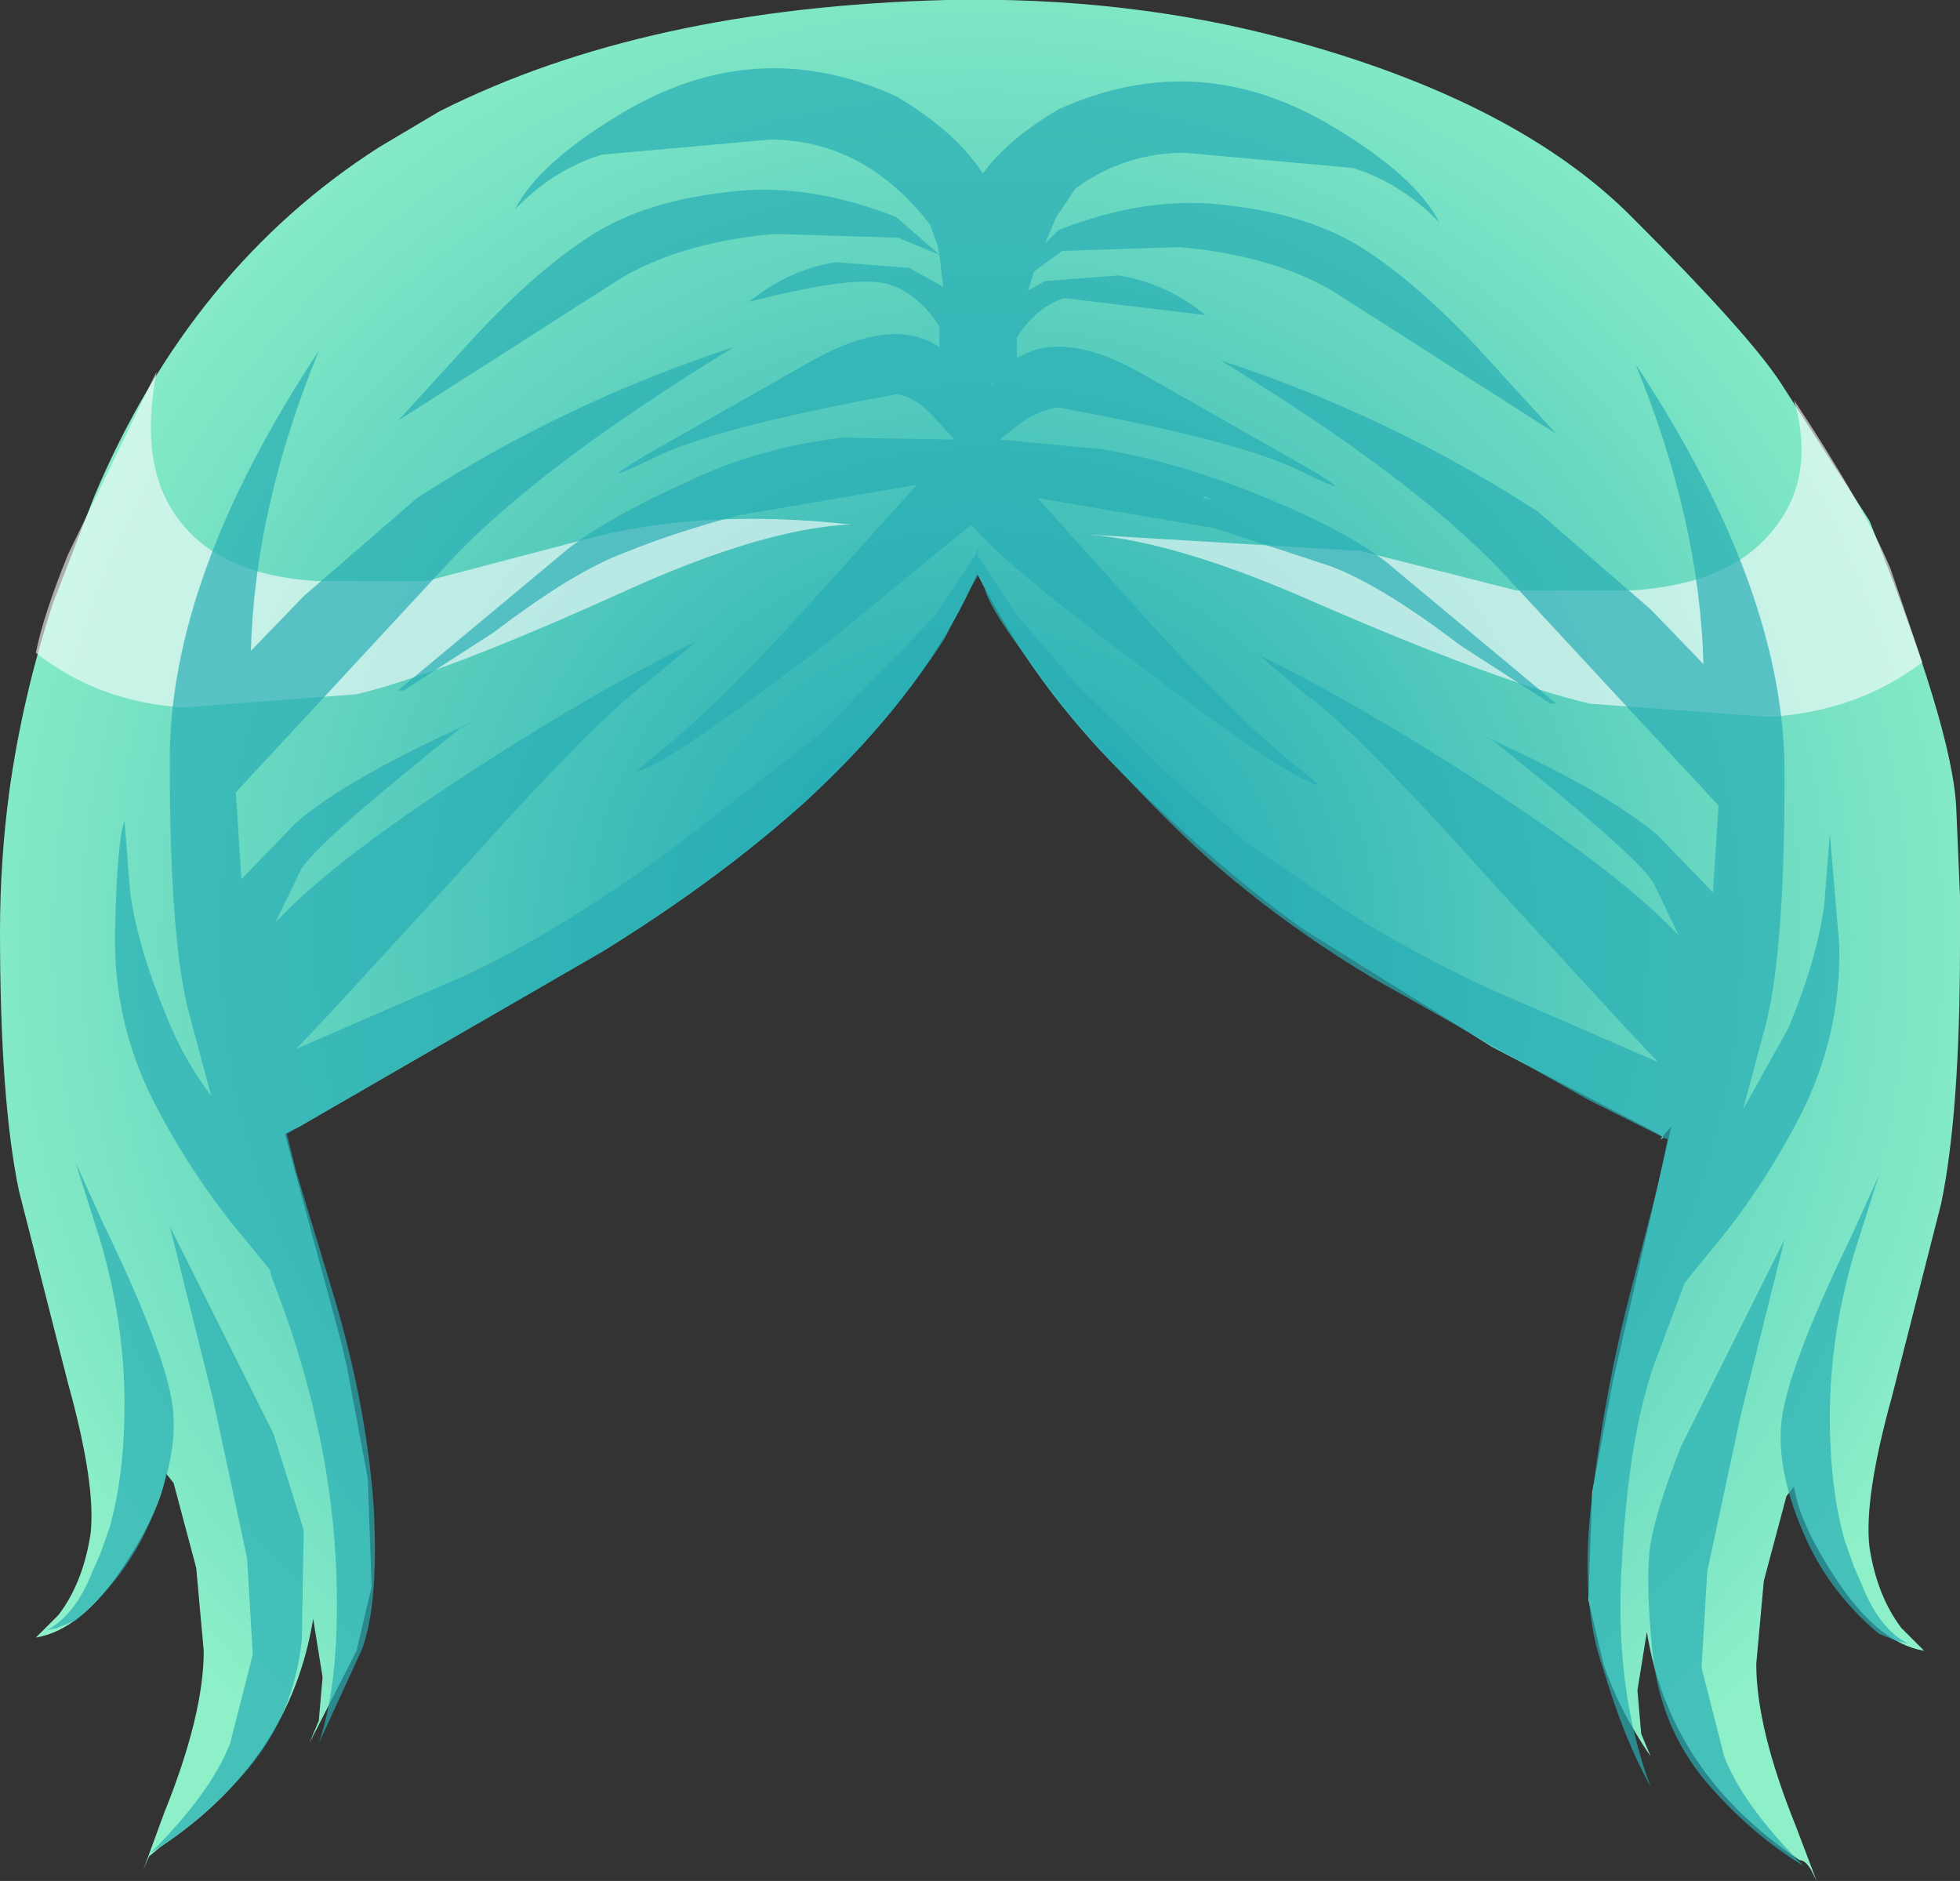<svg xmlns="http://www.w3.org/2000/svg" xmlns:ffdec="https://www.free-decompiler.com/flash" xmlns:xlink="http://www.w3.org/1999/xlink" ffdec:objectType="frame" width="51.95" height="49.85"><rect width="100%" height="100%" fill="#333333" stroke="none"/><use ffdec:characterId="3" xlink:href="#a" width="51.95" height="49.85"/><defs><radialGradient id="b" cx="0" cy="0" r="819.2" gradientTransform="translate(26.55 24.9)scale(.041)" gradientUnits="userSpaceOnUse" spreadMethod="pad"><stop offset=".114" stop-color="#26acb4"/><stop offset=".843" stop-color="#8df0c8"/></radialGradient><g id="a" fill-rule="evenodd"><path fill="url(#b)" d="m47.75 10.15 2.35 3.65q2.2 5.5 2.3 7.6l.1 2.35v1.3q0 4.45-.5 6.85L50.7 37q-.75 2.7-.6 4 .2 1.3.85 2.15l.6.6q-1.2-.2-2.3-1.85-1-1.5-1.15-2.5l-.2.25-.6 2.25-.2 2.2q0 1.7 1.05 4.3l.55 1.45-.15-.3q-.15-.25-.3-.25-3.45-2.3-4.05-6.05l-.25 1.55.1 1.15.25.6q-.85-1.25-1.25-2.45l-.4-1.7.1-2.85.55-2.95.15-.65 1.4-6.1-.3.35.1-.05-.15-.1-4.4-2.3-5.05-3.15q-2.35-1.7-4.75-4.1t-3.85-5.3q-2.3 5.3-9.9 10L8.5 29.85l-.4.2 1.5 5.55.15.65.55 2.95.1 2.85-.4 1.7-1.25 2.45.25-.6.1-1.15-.25-1.55q-.6 3.75-4.05 6.05l-.3.25-.15.35.55-1.5q1.05-2.6 1.05-4.3l-.2-2.2-.6-2.25-.2-.25q-.15 1-1.15 2.5-1.1 1.65-2.3 1.85l.6-.6q.65-.85.85-2.15.15-1.3-.6-4l-1.3-5.1q-.5-2.4-.5-6.85 0-1.9.25-3.75.35-2.5 1.15-4.95l1.1-2.85Q5.6 7.1 10.6 3.9l1.6-.95Q17.65.2 25.65 0q4.8-.1 9.05 1.05 6.1 1.65 9.15 4.75 3.05 3.05 3.9 4.35" transform="translate(-.55)"/><path fill="#fff" fill-opacity=".6" d="M4.8 13.85q1.1 1.4 3.6 1.55h2.9l4-1.05q3.15-.9 7.25-.45-2.3.1-5.95 1.75-4.85 2.2-7.15 2.75l-4.6.35Q2.6 18.6.95 17.3q.2-1 .85-2.6l2.35-4.85q-.5 2.6.65 4m45.3 1.2.85 2.5q-1.7 1.3-4.05 1.45l-4.75-.35q-2.4-.55-7.45-2.75-3.75-1.65-6.15-1.75l7.5.45 4.15 1.05h3q2.6-.15 3.75-1.55 1.2-1.4.6-3.5 1.85 2.8 2.55 4.45"/><path fill="#27adb4" fill-opacity=".694" d="m43.95 22.15 1.45 1.5.15-2.3-5.7-6.15q-2.35-2.5-7.5-5.65 4.45 1.45 8.4 4l3 2.6 1.4 1.45q-.1-3.8-1.8-7.95 4 6.05 3.95 10.95 0 4.85-.55 6.75l-.55 2.05 1.2-2.15q.75-1.8.95-3.25l.15-1.9.25 2.95q.05 2.35-1 4.45-1.05 2.05-2.45 3.7l-.65.8-.65 1.75q-.8 1.95-1 5.45-.25 3.5.75 6.15-.7-1.25-1.25-3.1-.65-1.8-.3-4.6.35-2.85 1-5.35l.75-2.9.25-1.2-2.1-1.05-5.75-3.25q-2.5-1.5-4.55-3.35-2.05-1.9-3.8-4.1t-1.9-2.85l-.15-.4-.2.35-.7 1.35q-1.4 2.2-3.7 4.35-2.25 2-5.35 3.95l-8.05 4.65-.35.2.25 1 1 3.3q.85 2.85 1.05 5.5.15 2.6-.3 3.85l-1.15 2.5q.6-1.75.45-4.85-.2-3.7-1.7-7.5l-.05-.2-.65-.8q-1.4-1.65-2.45-3.7-1.05-2.1-1-4.45.05-2.4.25-2.95l.15 1.9q.2 1.45.95 3.25.45 1.15 1.2 2.15L5.05 27q-.55-1.9-.55-6.75-.05-4.9 3.95-10.95-1.7 4.15-1.8 7.95l1.4-1.45 3-2.6q3.95-2.55 8.4-4-5.15 3.15-7.5 5.65L6.25 21l.15 2.3 1.45-1.5q1.4-1.2 4.75-2.7l-.4.2q-3.95 3.15-4.25 3.8l-.65 1.35q1.3-1.4 4.2-3.35 3.8-2.55 6.95-4.1l-1.25 1.05q-1.3.9-5.1 5.15l-3.35 3.65-.9.95 4.6-2q2.3-1.1 5.1-3.1l4.2-3.25 3-3.1 1.05-1.55.15-.3-.05.2 1.05 1.6 1.55 1.8 2.2 2.2 2.3 2 2.55 1.75q1.5 1 3.8 2.1l4.6 2-.9-.95-3.35-3.65q-3.8-4.25-5.1-5.15l-1.25-1.05q3.15 1.55 6.95 4.1 2.9 1.95 4.2 3.35l-.65-1.35q-.3-.65-4.25-3.8l-.4-.2q3.35 1.5 4.75 2.7m-2.85-3.5-2.4-1.55q-2.1-1.6-3.45-2.1l-3.05-1-4.7-.8 2.7 3q2.65 2.95 4.4 4.3l.35.3q-.65-.05-5-3.35-3.45-2.6-4.2-3.55l-3.9 3.2q-4.35 3.3-5 3.35l.35-.3q1.75-1.35 4.4-4.3l2.7-3-4.7.8q-1.7.45-3.05 1-1.35.5-3.45 2.1l-2.4 1.55h-.15l.6-.5 3.9-3.25q1.1-.85 3.1-1.75 1.95-.95 4.2-1.2l2.95.05-.55-.6q-.5-.55-1-.6-4.9.9-6.45 1.7-1.65.8-.25-.05l4.4-2.5q2.2-1.25 3.45-.4v-.55q-.55-.85-1.3-1.1-.85-.3-3.75.45 1.05-.85 2.3-1.05l1.95.15.9.5-.1-.85-1.1-.45-3.25-.1q-2.4.2-4.05 1.15l-5.95 3.8 2.1-2.3q1.6-1.7 3-2.6T19.2 5.1q2.15-.3 4.55.65l1.15 1-.05-.25-.2-.55Q22.9 3.7 20.4 3.7l-4.45.4-.3.1q-1.15.45-2 1.35.6-1.2 2.75-2.5 3.6-2.2 7.35-.5 1.6.95 2.3 2.05.65-.9 2-1.7 3.75-1.7 7.35.5 2.15 1.3 2.75 2.5-.85-.9-2-1.35l-.3-.1-4.45-.4q-1.6 0-2.9.95l-.5.75-.3.7.35-.35q2.4-.95 4.55-.65 2.15.25 3.55 1.15t3 2.6l2.1 2.3-5.95-3.8q-1.65-.95-4.05-1.15l-3.1.1-.75.55-.15.5.45-.25 1.95-.15q1.25.2 2.3 1.05L28.2 7.9q-.75.25-1.25 1.05v.55q1.25-.8 3.4.45l4.4 2.5q1.4.85-.25.05-1.55-.8-6.45-1.7-.5.05-1.05.45l-.5.4 2.65.25q1.95.3 4.3 1.25 2.2.9 3.3 1.75l3.9 3.25.6.5zm-9.2-5.5v.05l.25.05-.1-.05zm-5.65-2.95.05-.05v-.05zm19.9 27.25-.9 4.2-.15 2.55.6 2.35q.5 1.3 2.1 2.9-1.4-.85-2.6-2.25-1.2-1.45-1.4-3.4-.2-2-.05-2.9t.8-2.55l2.75-5.5zm3.65-6.3-.65 2.05q-.65 2.2-.65 4.35 0 1.9.4 3.3l.25.7.2.45q.45 1.15 1.2 1.55l-.25-.05-.5-.2q-1.25-1.05-1.9-2.45-.9-1.95-.65-3.4t1.85-4.75zM4.5 32.5 7.25 38l.8 2.55-.05 2.9q-.2 1.95-1.4 3.4-1.2 1.4-2.6 2.25 1.6-1.6 2.1-2.9l.6-2.35-.15-2.55-.9-4.2zm.05 4.6q.25 1.45-.65 3.4-.65 1.4-1.9 2.45l-.5.2-.25.05q.75-.4 1.2-1.55l.2-.45.25-.7q.4-1.4.4-3.3 0-2.15-.65-4.35L2 30.8l.7 1.55q1.6 3.3 1.85 4.75"/></g></defs></svg>